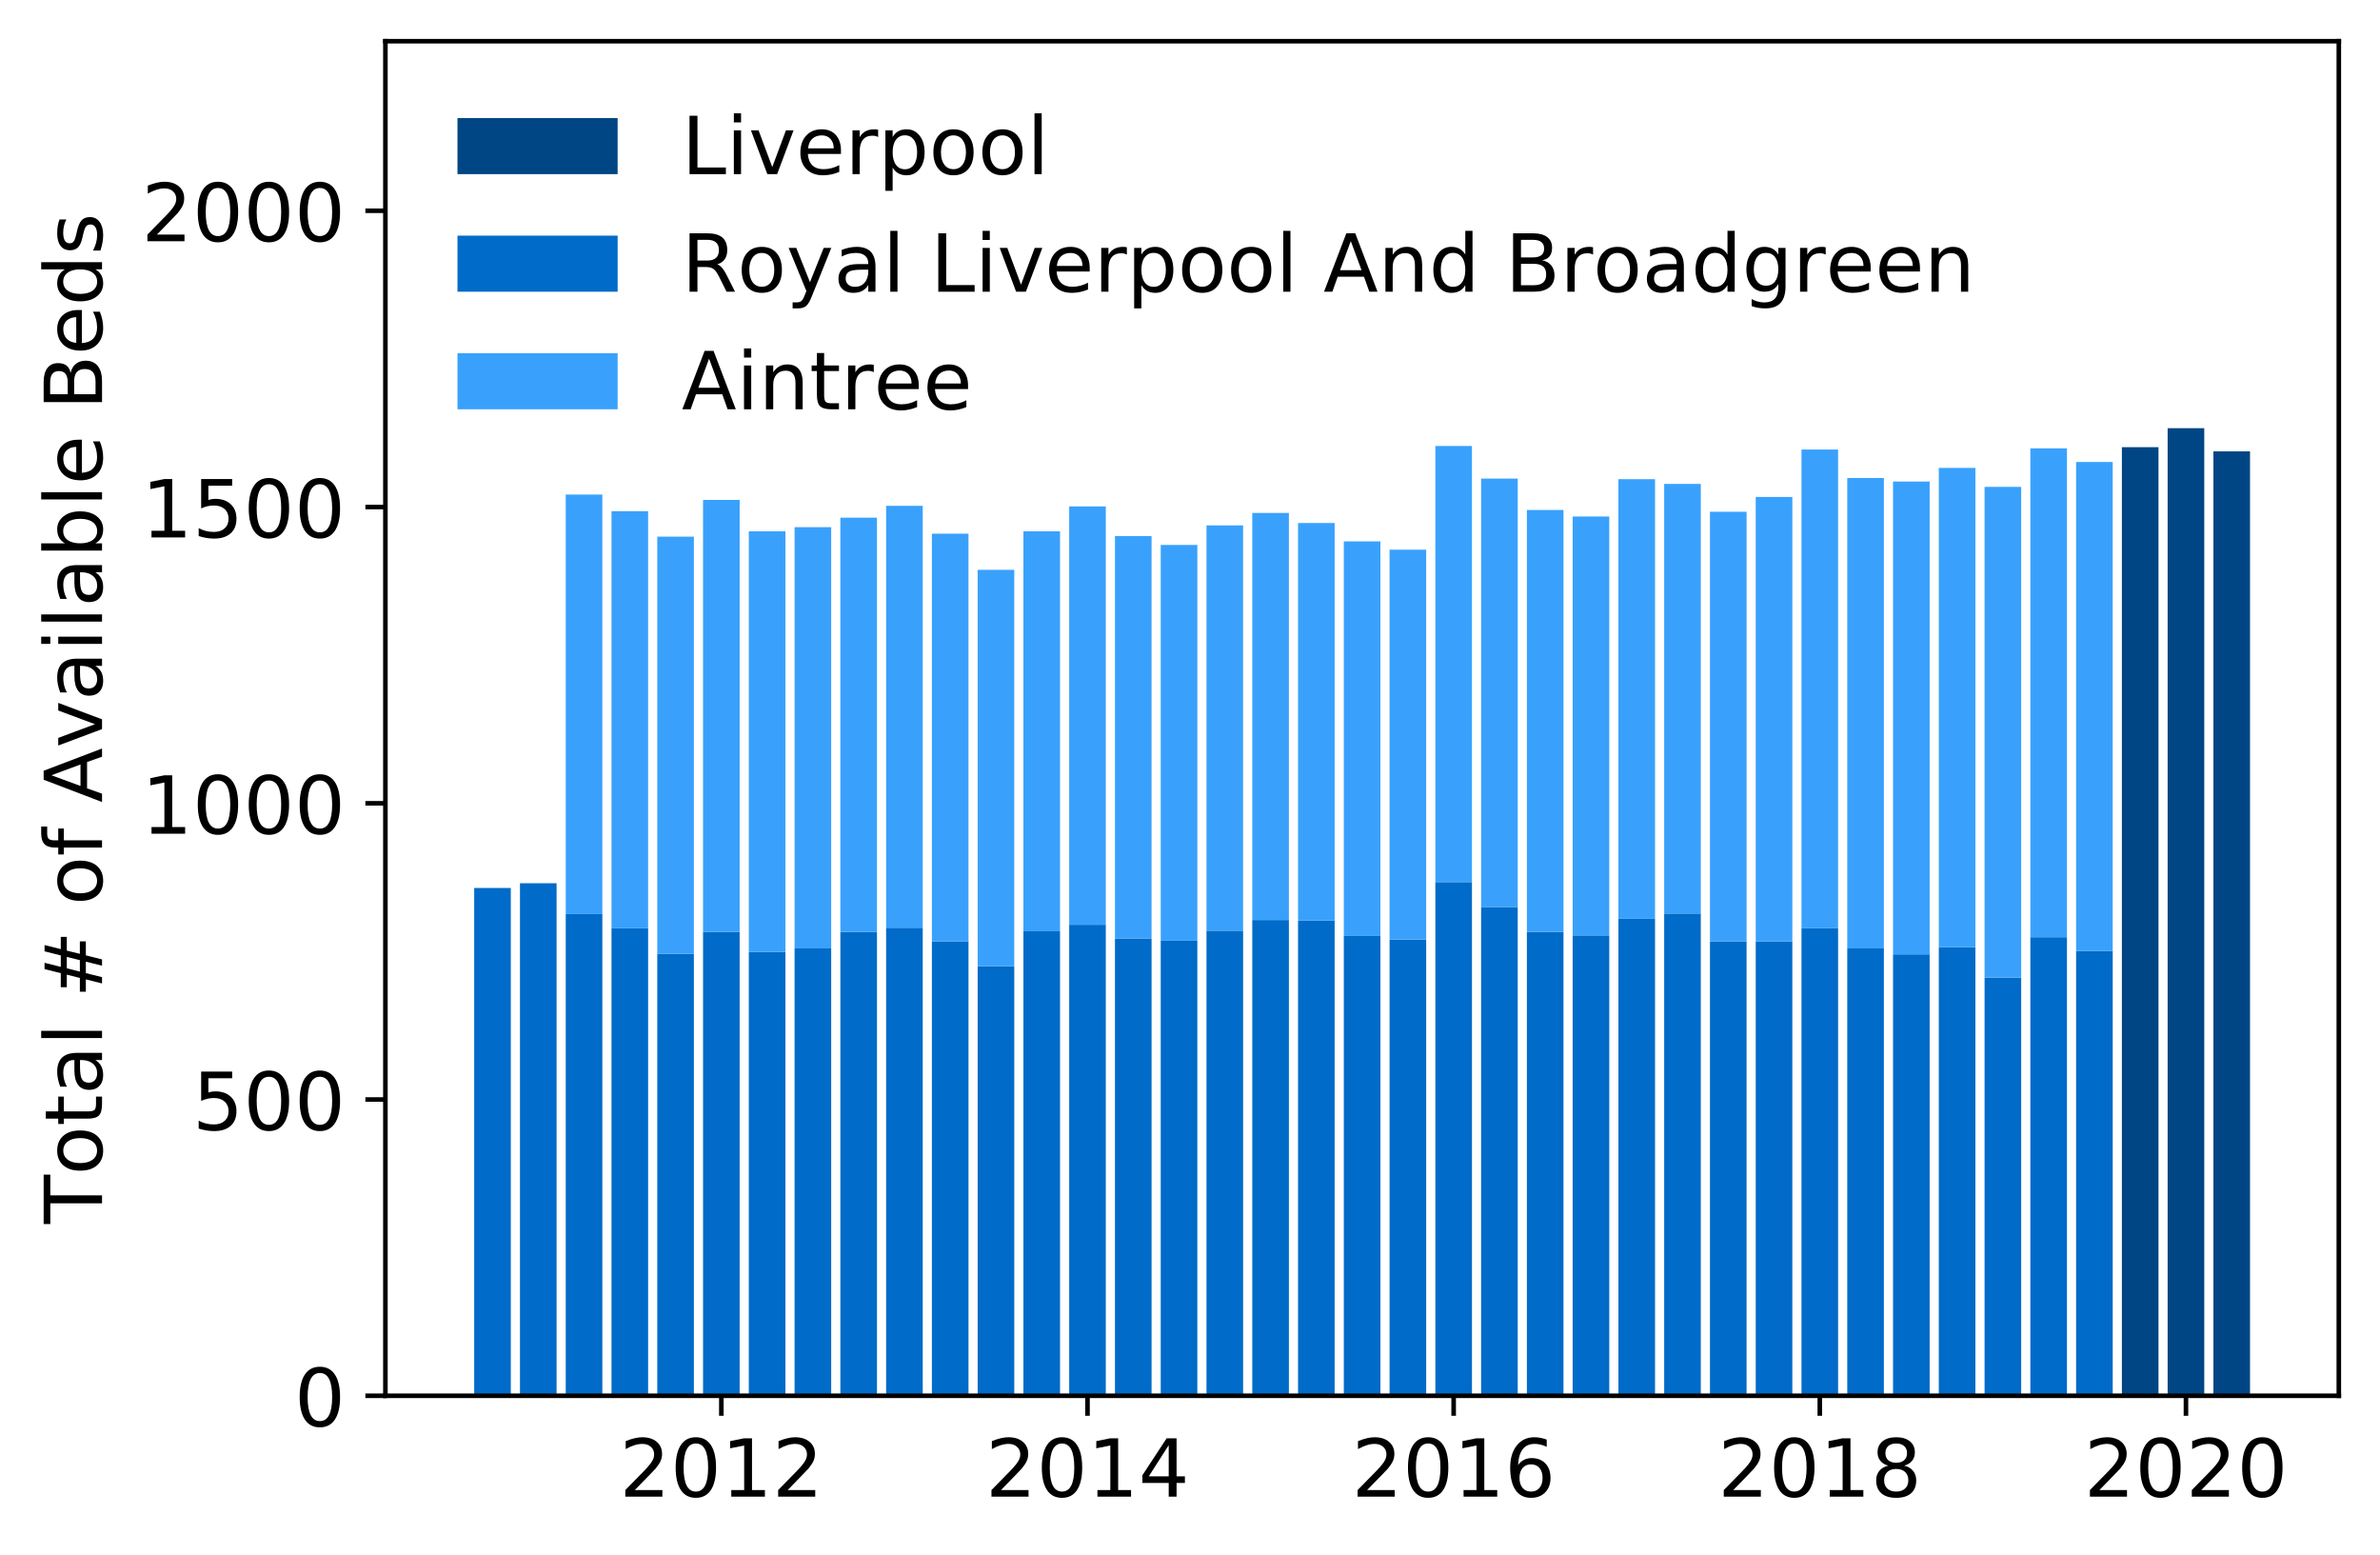 <?xml version="1.0" encoding="utf-8" standalone="no"?>
<!DOCTYPE svg PUBLIC "-//W3C//DTD SVG 1.1//EN"
  "http://www.w3.org/Graphics/SVG/1.1/DTD/svg11.dtd">
<!-- Created with matplotlib (https://matplotlib.org/) -->
<svg height="271.709pt" version="1.1" viewBox="0 0 416.089 271.709" width="416.089pt" xmlns="http://www.w3.org/2000/svg" xmlns:xlink="http://www.w3.org/1999/xlink">
 <defs>
  <style type="text/css">
*{stroke-linecap:butt;stroke-linejoin:round;}
  </style>
 </defs>
 <g id="figure_1">
  <g id="patch_1">
   <path d="M -0 271.709 
L 416.089 271.709 
L 416.089 0 
L -0 0 
z
" style="fill:#ffffff;"/>
  </g>
  <g id="axes_1">
   <g id="patch_2">
    <path d="M 67.379 243.96 
L 408.889 243.96 
L 408.889 7.2 
L 67.379 7.2 
z
" style="fill:#ffffff;"/>
   </g>
   <g id="patch_3">
    <path clip-path="url(#pdd2b07e903)" d="M 386.965 243.96 
L 393.366 243.96 
L 393.366 78.885 
L 386.965 78.885 
z
" style="fill:#004684;"/>
   </g>
   <g id="patch_4">
    <path clip-path="url(#pdd2b07e903)" d="M 378.963 243.96 
L 385.365 243.96 
L 385.365 74.846 
L 378.963 74.846 
z
" style="fill:#004684;"/>
   </g>
   <g id="patch_5">
    <path clip-path="url(#pdd2b07e903)" d="M 370.962 243.96 
L 377.363 243.96 
L 377.363 78.16 
L 370.962 78.16 
z
" style="fill:#004684;"/>
   </g>
   <g id="patch_6">
    <path clip-path="url(#pdd2b07e903)" d="M 362.96 243.96 
L 369.361 243.96 
L 369.361 166.186 
L 362.96 166.186 
z
" style="fill:#006bc8;"/>
   </g>
   <g id="patch_7">
    <path clip-path="url(#pdd2b07e903)" d="M 354.958 243.96 
L 361.36 243.96 
L 361.36 163.804 
L 354.958 163.804 
z
" style="fill:#006bc8;"/>
   </g>
   <g id="patch_8">
    <path clip-path="url(#pdd2b07e903)" d="M 346.957 243.96 
L 353.358 243.96 
L 353.358 170.846 
L 346.957 170.846 
z
" style="fill:#006bc8;"/>
   </g>
   <g id="patch_9">
    <path clip-path="url(#pdd2b07e903)" d="M 338.955 243.96 
L 345.356 243.96 
L 345.356 165.565 
L 338.955 165.565 
z
" style="fill:#006bc8;"/>
   </g>
   <g id="patch_10">
    <path clip-path="url(#pdd2b07e903)" d="M 330.953 243.96 
L 337.355 243.96 
L 337.355 166.807 
L 330.953 166.807 
z
" style="fill:#006bc8;"/>
   </g>
   <g id="patch_11">
    <path clip-path="url(#pdd2b07e903)" d="M 322.952 243.96 
L 329.353 243.96 
L 329.353 165.772 
L 322.952 165.772 
z
" style="fill:#006bc8;"/>
   </g>
   <g id="patch_12">
    <path clip-path="url(#pdd2b07e903)" d="M 314.95 243.96 
L 321.351 243.96 
L 321.351 162.251 
L 314.95 162.251 
z
" style="fill:#006bc8;"/>
   </g>
   <g id="patch_13">
    <path clip-path="url(#pdd2b07e903)" d="M 306.948 243.96 
L 313.35 243.96 
L 313.35 164.529 
L 306.948 164.529 
z
" style="fill:#006bc8;"/>
   </g>
   <g id="patch_14">
    <path clip-path="url(#pdd2b07e903)" d="M 298.947 243.96 
L 305.348 243.96 
L 305.348 164.529 
L 298.947 164.529 
z
" style="fill:#006bc8;"/>
   </g>
   <g id="patch_15">
    <path clip-path="url(#pdd2b07e903)" d="M 290.945 243.96 
L 297.347 243.96 
L 297.347 159.662 
L 290.945 159.662 
z
" style="fill:#006bc8;"/>
   </g>
   <g id="patch_16">
    <path clip-path="url(#pdd2b07e903)" d="M 282.944 243.96 
L 289.345 243.96 
L 289.345 160.594 
L 282.944 160.594 
z
" style="fill:#006bc8;"/>
   </g>
   <g id="patch_17">
    <path clip-path="url(#pdd2b07e903)" d="M 274.942 243.96 
L 281.343 243.96 
L 281.343 163.493 
L 274.942 163.493 
z
" style="fill:#006bc8;"/>
   </g>
   <g id="patch_18">
    <path clip-path="url(#pdd2b07e903)" d="M 266.94 243.96 
L 273.342 243.96 
L 273.342 162.872 
L 266.94 162.872 
z
" style="fill:#006bc8;"/>
   </g>
   <g id="patch_19">
    <path clip-path="url(#pdd2b07e903)" d="M 258.939 243.96 
L 265.34 243.96 
L 265.34 158.523 
L 258.939 158.523 
z
" style="fill:#006bc8;"/>
   </g>
   <g id="patch_20">
    <path clip-path="url(#pdd2b07e903)" d="M 250.937 243.96 
L 257.338 243.96 
L 257.338 154.173 
L 250.937 154.173 
z
" style="fill:#006bc8;"/>
   </g>
   <g id="patch_21">
    <path clip-path="url(#pdd2b07e903)" d="M 242.935 243.96 
L 249.337 243.96 
L 249.337 164.218 
L 242.935 164.218 
z
" style="fill:#006bc8;"/>
   </g>
   <g id="patch_22">
    <path clip-path="url(#pdd2b07e903)" d="M 234.934 243.96 
L 241.335 243.96 
L 241.335 163.597 
L 234.934 163.597 
z
" style="fill:#006bc8;"/>
   </g>
   <g id="patch_23">
    <path clip-path="url(#pdd2b07e903)" d="M 226.932 243.96 
L 233.333 243.96 
L 233.333 160.904 
L 226.932 160.904 
z
" style="fill:#006bc8;"/>
   </g>
   <g id="patch_24">
    <path clip-path="url(#pdd2b07e903)" d="M 218.93 243.96 
L 225.332 243.96 
L 225.332 160.801 
L 218.93 160.801 
z
" style="fill:#006bc8;"/>
   </g>
   <g id="patch_25">
    <path clip-path="url(#pdd2b07e903)" d="M 210.929 243.96 
L 217.33 243.96 
L 217.33 162.665 
L 210.929 162.665 
z
" style="fill:#006bc8;"/>
   </g>
   <g id="patch_26">
    <path clip-path="url(#pdd2b07e903)" d="M 202.927 243.96 
L 209.328 243.96 
L 209.328 164.426 
L 202.927 164.426 
z
" style="fill:#006bc8;"/>
   </g>
   <g id="patch_27">
    <path clip-path="url(#pdd2b07e903)" d="M 194.926 243.96 
L 201.327 243.96 
L 201.327 164.011 
L 194.926 164.011 
z
" style="fill:#006bc8;"/>
   </g>
   <g id="patch_28">
    <path clip-path="url(#pdd2b07e903)" d="M 186.924 243.96 
L 193.325 243.96 
L 193.325 161.629 
L 186.924 161.629 
z
" style="fill:#006bc8;"/>
   </g>
   <g id="patch_29">
    <path clip-path="url(#pdd2b07e903)" d="M 178.922 243.96 
L 185.324 243.96 
L 185.324 162.769 
L 178.922 162.769 
z
" style="fill:#006bc8;"/>
   </g>
   <g id="patch_30">
    <path clip-path="url(#pdd2b07e903)" d="M 170.921 243.96 
L 177.322 243.96 
L 177.322 168.879 
L 170.921 168.879 
z
" style="fill:#006bc8;"/>
   </g>
   <g id="patch_31">
    <path clip-path="url(#pdd2b07e903)" d="M 162.919 243.96 
L 169.32 243.96 
L 169.32 164.529 
L 162.919 164.529 
z
" style="fill:#006bc8;"/>
   </g>
   <g id="patch_32">
    <path clip-path="url(#pdd2b07e903)" d="M 154.917 243.96 
L 161.319 243.96 
L 161.319 162.147 
L 154.917 162.147 
z
" style="fill:#006bc8;"/>
   </g>
   <g id="patch_33">
    <path clip-path="url(#pdd2b07e903)" d="M 146.916 243.96 
L 153.317 243.96 
L 153.317 162.872 
L 146.916 162.872 
z
" style="fill:#006bc8;"/>
   </g>
   <g id="patch_34">
    <path clip-path="url(#pdd2b07e903)" d="M 138.914 243.96 
L 145.315 243.96 
L 145.315 165.772 
L 138.914 165.772 
z
" style="fill:#006bc8;"/>
   </g>
   <g id="patch_35">
    <path clip-path="url(#pdd2b07e903)" d="M 130.912 243.96 
L 137.314 243.96 
L 137.314 166.393 
L 130.912 166.393 
z
" style="fill:#006bc8;"/>
   </g>
   <g id="patch_36">
    <path clip-path="url(#pdd2b07e903)" d="M 122.911 243.96 
L 129.312 243.96 
L 129.312 162.872 
L 122.911 162.872 
z
" style="fill:#006bc8;"/>
   </g>
   <g id="patch_37">
    <path clip-path="url(#pdd2b07e903)" d="M 114.909 243.96 
L 121.31 243.96 
L 121.31 166.704 
L 114.909 166.704 
z
" style="fill:#006bc8;"/>
   </g>
   <g id="patch_38">
    <path clip-path="url(#pdd2b07e903)" d="M 106.907 243.96 
L 113.309 243.96 
L 113.309 162.251 
L 106.907 162.251 
z
" style="fill:#006bc8;"/>
   </g>
   <g id="patch_39">
    <path clip-path="url(#pdd2b07e903)" d="M 98.906 243.96 
L 105.307 243.96 
L 105.307 159.765 
L 98.906 159.765 
z
" style="fill:#006bc8;"/>
   </g>
   <g id="patch_40">
    <path clip-path="url(#pdd2b07e903)" d="M 90.904 243.96 
L 97.306 243.96 
L 97.306 154.38 
L 90.904 154.38 
z
" style="fill:#006bc8;"/>
   </g>
   <g id="patch_41">
    <path clip-path="url(#pdd2b07e903)" d="M 82.903 243.96 
L 89.304 243.96 
L 89.304 155.209 
L 82.903 155.209 
z
" style="fill:#006bc8;"/>
   </g>
   <g id="patch_42">
    <path clip-path="url(#pdd2b07e903)" d="M 362.96 166.186 
L 369.361 166.186 
L 369.361 80.749 
L 362.96 80.749 
z
" style="fill:#39a1fc;"/>
   </g>
   <g id="patch_43">
    <path clip-path="url(#pdd2b07e903)" d="M 354.958 163.804 
L 361.36 163.804 
L 361.36 78.367 
L 354.958 78.367 
z
" style="fill:#39a1fc;"/>
   </g>
   <g id="patch_44">
    <path clip-path="url(#pdd2b07e903)" d="M 346.957 170.846 
L 353.358 170.846 
L 353.358 85.098 
L 346.957 85.098 
z
" style="fill:#39a1fc;"/>
   </g>
   <g id="patch_45">
    <path clip-path="url(#pdd2b07e903)" d="M 338.955 165.565 
L 345.356 165.565 
L 345.356 81.784 
L 338.955 81.784 
z
" style="fill:#39a1fc;"/>
   </g>
   <g id="patch_46">
    <path clip-path="url(#pdd2b07e903)" d="M 330.953 166.807 
L 337.355 166.807 
L 337.355 84.166 
L 330.953 84.166 
z
" style="fill:#39a1fc;"/>
   </g>
   <g id="patch_47">
    <path clip-path="url(#pdd2b07e903)" d="M 322.952 165.772 
L 329.353 165.772 
L 329.353 83.545 
L 322.952 83.545 
z
" style="fill:#39a1fc;"/>
   </g>
   <g id="patch_48">
    <path clip-path="url(#pdd2b07e903)" d="M 314.95 162.251 
L 321.351 162.251 
L 321.351 78.574 
L 314.95 78.574 
z
" style="fill:#39a1fc;"/>
   </g>
   <g id="patch_49">
    <path clip-path="url(#pdd2b07e903)" d="M 306.948 164.529 
L 313.35 164.529 
L 313.35 86.859 
L 306.948 86.859 
z
" style="fill:#39a1fc;"/>
   </g>
   <g id="patch_50">
    <path clip-path="url(#pdd2b07e903)" d="M 298.947 164.529 
L 305.348 164.529 
L 305.348 89.448 
L 298.947 89.448 
z
" style="fill:#39a1fc;"/>
   </g>
   <g id="patch_51">
    <path clip-path="url(#pdd2b07e903)" d="M 290.945 159.662 
L 297.347 159.662 
L 297.347 84.58 
L 290.945 84.58 
z
" style="fill:#39a1fc;"/>
   </g>
   <g id="patch_52">
    <path clip-path="url(#pdd2b07e903)" d="M 282.944 160.594 
L 289.345 160.594 
L 289.345 83.752 
L 282.944 83.752 
z
" style="fill:#39a1fc;"/>
   </g>
   <g id="patch_53">
    <path clip-path="url(#pdd2b07e903)" d="M 274.942 163.493 
L 281.343 163.493 
L 281.343 90.276 
L 274.942 90.276 
z
" style="fill:#39a1fc;"/>
   </g>
   <g id="patch_54">
    <path clip-path="url(#pdd2b07e903)" d="M 266.94 162.872 
L 273.342 162.872 
L 273.342 89.137 
L 266.94 89.137 
z
" style="fill:#39a1fc;"/>
   </g>
   <g id="patch_55">
    <path clip-path="url(#pdd2b07e903)" d="M 258.939 158.523 
L 265.34 158.523 
L 265.34 83.648 
L 258.939 83.648 
z
" style="fill:#39a1fc;"/>
   </g>
   <g id="patch_56">
    <path clip-path="url(#pdd2b07e903)" d="M 250.937 154.173 
L 257.338 154.173 
L 257.338 77.953 
L 250.937 77.953 
z
" style="fill:#39a1fc;"/>
   </g>
   <g id="patch_57">
    <path clip-path="url(#pdd2b07e903)" d="M 242.935 164.218 
L 249.337 164.218 
L 249.337 96.076 
L 242.935 96.076 
z
" style="fill:#39a1fc;"/>
   </g>
   <g id="patch_58">
    <path clip-path="url(#pdd2b07e903)" d="M 234.934 163.597 
L 241.335 163.597 
L 241.335 94.626 
L 234.934 94.626 
z
" style="fill:#39a1fc;"/>
   </g>
   <g id="patch_59">
    <path clip-path="url(#pdd2b07e903)" d="M 226.932 160.904 
L 233.333 160.904 
L 233.333 91.415 
L 226.932 91.415 
z
" style="fill:#39a1fc;"/>
   </g>
   <g id="patch_60">
    <path clip-path="url(#pdd2b07e903)" d="M 218.93 160.801 
L 225.332 160.801 
L 225.332 89.655 
L 218.93 89.655 
z
" style="fill:#39a1fc;"/>
   </g>
   <g id="patch_61">
    <path clip-path="url(#pdd2b07e903)" d="M 210.929 162.665 
L 217.33 162.665 
L 217.33 91.83 
L 210.929 91.83 
z
" style="fill:#39a1fc;"/>
   </g>
   <g id="patch_62">
    <path clip-path="url(#pdd2b07e903)" d="M 202.927 164.426 
L 209.328 164.426 
L 209.328 95.247 
L 202.927 95.247 
z
" style="fill:#39a1fc;"/>
   </g>
   <g id="patch_63">
    <path clip-path="url(#pdd2b07e903)" d="M 194.926 164.011 
L 201.327 164.011 
L 201.327 93.694 
L 194.926 93.694 
z
" style="fill:#39a1fc;"/>
   </g>
   <g id="patch_64">
    <path clip-path="url(#pdd2b07e903)" d="M 186.924 161.629 
L 193.325 161.629 
L 193.325 88.516 
L 186.924 88.516 
z
" style="fill:#39a1fc;"/>
   </g>
   <g id="patch_65">
    <path clip-path="url(#pdd2b07e903)" d="M 178.922 162.769 
L 185.324 162.769 
L 185.324 92.865 
L 178.922 92.865 
z
" style="fill:#39a1fc;"/>
   </g>
   <g id="patch_66">
    <path clip-path="url(#pdd2b07e903)" d="M 170.921 168.879 
L 177.322 168.879 
L 177.322 99.597 
L 170.921 99.597 
z
" style="fill:#39a1fc;"/>
   </g>
   <g id="patch_67">
    <path clip-path="url(#pdd2b07e903)" d="M 162.919 164.529 
L 169.32 164.529 
L 169.32 93.279 
L 162.919 93.279 
z
" style="fill:#39a1fc;"/>
   </g>
   <g id="patch_68">
    <path clip-path="url(#pdd2b07e903)" d="M 154.917 162.147 
L 161.319 162.147 
L 161.319 88.412 
L 154.917 88.412 
z
" style="fill:#39a1fc;"/>
   </g>
   <g id="patch_69">
    <path clip-path="url(#pdd2b07e903)" d="M 146.916 162.872 
L 153.317 162.872 
L 153.317 90.483 
L 146.916 90.483 
z
" style="fill:#39a1fc;"/>
   </g>
   <g id="patch_70">
    <path clip-path="url(#pdd2b07e903)" d="M 138.914 165.772 
L 145.315 165.772 
L 145.315 92.14 
L 138.914 92.14 
z
" style="fill:#39a1fc;"/>
   </g>
   <g id="patch_71">
    <path clip-path="url(#pdd2b07e903)" d="M 130.912 166.393 
L 137.314 166.393 
L 137.314 92.865 
L 130.912 92.865 
z
" style="fill:#39a1fc;"/>
   </g>
   <g id="patch_72">
    <path clip-path="url(#pdd2b07e903)" d="M 122.911 162.872 
L 129.312 162.872 
L 129.312 87.377 
L 122.911 87.377 
z
" style="fill:#39a1fc;"/>
   </g>
   <g id="patch_73">
    <path clip-path="url(#pdd2b07e903)" d="M 114.909 166.704 
L 121.31 166.704 
L 121.31 93.797 
L 114.909 93.797 
z
" style="fill:#39a1fc;"/>
   </g>
   <g id="patch_74">
    <path clip-path="url(#pdd2b07e903)" d="M 106.907 162.251 
L 113.309 162.251 
L 113.309 89.344 
L 106.907 89.344 
z
" style="fill:#39a1fc;"/>
   </g>
   <g id="patch_75">
    <path clip-path="url(#pdd2b07e903)" d="M 98.906 159.765 
L 105.307 159.765 
L 105.307 86.444 
L 98.906 86.444 
z
" style="fill:#39a1fc;"/>
   </g>
   <g id="matplotlib.axis_1">
    <g id="xtick_1">
     <g id="line2d_1">
      <defs>
       <path d="M 0 0 
L 0 3.5 
" id="m3bb654557a" style="stroke:#000000;stroke-width:0.8;"/>
      </defs>
      <g>
       <use style="stroke:#000000;stroke-width:0.8;" x="126.111" xlink:href="#m3bb654557a" y="243.96"/>
      </g>
     </g>
     <g id="text_1">
      <!-- 2012 -->
      <defs>
       <path d="M 19.188 8.297 
L 53.609 8.297 
L 53.609 0 
L 7.328 0 
L 7.328 8.297 
Q 12.938 14.109 22.625 23.891 
Q 32.328 33.688 34.812 36.531 
Q 39.547 41.844 41.422 45.531 
Q 43.312 49.219 43.312 52.781 
Q 43.312 58.594 39.234 62.25 
Q 35.156 65.922 28.609 65.922 
Q 23.969 65.922 18.812 64.312 
Q 13.672 62.703 7.812 59.422 
L 7.812 69.391 
Q 13.766 71.781 18.938 73 
Q 24.125 74.219 28.422 74.219 
Q 39.75 74.219 46.484 68.547 
Q 53.219 62.891 53.219 53.422 
Q 53.219 48.922 51.531 44.891 
Q 49.859 40.875 45.406 35.406 
Q 44.188 33.984 37.641 27.219 
Q 31.109 20.453 19.188 8.297 
z
" id="DejaVuSans-50"/>
       <path d="M 31.781 66.406 
Q 24.172 66.406 20.328 58.906 
Q 16.5 51.422 16.5 36.375 
Q 16.5 21.391 20.328 13.891 
Q 24.172 6.391 31.781 6.391 
Q 39.453 6.391 43.281 13.891 
Q 47.125 21.391 47.125 36.375 
Q 47.125 51.422 43.281 58.906 
Q 39.453 66.406 31.781 66.406 
z
M 31.781 74.219 
Q 44.047 74.219 50.516 64.516 
Q 56.984 54.828 56.984 36.375 
Q 56.984 17.969 50.516 8.266 
Q 44.047 -1.422 31.781 -1.422 
Q 19.531 -1.422 13.062 8.266 
Q 6.594 17.969 6.594 36.375 
Q 6.594 54.828 13.062 64.516 
Q 19.531 74.219 31.781 74.219 
z
" id="DejaVuSans-48"/>
       <path d="M 12.406 8.297 
L 28.516 8.297 
L 28.516 63.922 
L 10.984 60.406 
L 10.984 69.391 
L 28.422 72.906 
L 38.281 72.906 
L 38.281 8.297 
L 54.391 8.297 
L 54.391 0 
L 12.406 0 
z
" id="DejaVuSans-49"/>
      </defs>
      <g transform="translate(108.296 261.598)scale(0.14 -0.14)">
       <use xlink:href="#DejaVuSans-50"/>
       <use x="63.623" xlink:href="#DejaVuSans-48"/>
       <use x="127.246" xlink:href="#DejaVuSans-49"/>
       <use x="190.869" xlink:href="#DejaVuSans-50"/>
      </g>
     </g>
    </g>
    <g id="xtick_2">
     <g id="line2d_2">
      <g>
       <use style="stroke:#000000;stroke-width:0.8;" x="190.125" xlink:href="#m3bb654557a" y="243.96"/>
      </g>
     </g>
     <g id="text_2">
      <!-- 2014 -->
      <defs>
       <path d="M 37.797 64.312 
L 12.891 25.391 
L 37.797 25.391 
z
M 35.203 72.906 
L 47.609 72.906 
L 47.609 25.391 
L 58.016 25.391 
L 58.016 17.188 
L 47.609 17.188 
L 47.609 0 
L 37.797 0 
L 37.797 17.188 
L 4.891 17.188 
L 4.891 26.703 
z
" id="DejaVuSans-52"/>
      </defs>
      <g transform="translate(172.31 261.598)scale(0.14 -0.14)">
       <use xlink:href="#DejaVuSans-50"/>
       <use x="63.623" xlink:href="#DejaVuSans-48"/>
       <use x="127.246" xlink:href="#DejaVuSans-49"/>
       <use x="190.869" xlink:href="#DejaVuSans-52"/>
      </g>
     </g>
    </g>
    <g id="xtick_3">
     <g id="line2d_3">
      <g>
       <use style="stroke:#000000;stroke-width:0.8;" x="254.138" xlink:href="#m3bb654557a" y="243.96"/>
      </g>
     </g>
     <g id="text_3">
      <!-- 2016 -->
      <defs>
       <path d="M 33.016 40.375 
Q 26.375 40.375 22.484 35.828 
Q 18.609 31.297 18.609 23.391 
Q 18.609 15.531 22.484 10.953 
Q 26.375 6.391 33.016 6.391 
Q 39.656 6.391 43.531 10.953 
Q 47.406 15.531 47.406 23.391 
Q 47.406 31.297 43.531 35.828 
Q 39.656 40.375 33.016 40.375 
z
M 52.594 71.297 
L 52.594 62.312 
Q 48.875 64.062 45.094 64.984 
Q 41.312 65.922 37.594 65.922 
Q 27.828 65.922 22.672 59.328 
Q 17.531 52.734 16.797 39.406 
Q 19.672 43.656 24.016 45.922 
Q 28.375 48.188 33.594 48.188 
Q 44.578 48.188 50.953 41.516 
Q 57.328 34.859 57.328 23.391 
Q 57.328 12.156 50.688 5.359 
Q 44.047 -1.422 33.016 -1.422 
Q 20.359 -1.422 13.672 8.266 
Q 6.984 17.969 6.984 36.375 
Q 6.984 53.656 15.188 63.938 
Q 23.391 74.219 37.203 74.219 
Q 40.922 74.219 44.703 73.484 
Q 48.484 72.75 52.594 71.297 
z
" id="DejaVuSans-54"/>
      </defs>
      <g transform="translate(236.323 261.598)scale(0.14 -0.14)">
       <use xlink:href="#DejaVuSans-50"/>
       <use x="63.623" xlink:href="#DejaVuSans-48"/>
       <use x="127.246" xlink:href="#DejaVuSans-49"/>
       <use x="190.869" xlink:href="#DejaVuSans-54"/>
      </g>
     </g>
    </g>
    <g id="xtick_4">
     <g id="line2d_4">
      <g>
       <use style="stroke:#000000;stroke-width:0.8;" x="318.151" xlink:href="#m3bb654557a" y="243.96"/>
      </g>
     </g>
     <g id="text_4">
      <!-- 2018 -->
      <defs>
       <path d="M 31.781 34.625 
Q 24.75 34.625 20.719 30.859 
Q 16.703 27.094 16.703 20.516 
Q 16.703 13.922 20.719 10.156 
Q 24.75 6.391 31.781 6.391 
Q 38.812 6.391 42.859 10.172 
Q 46.922 13.969 46.922 20.516 
Q 46.922 27.094 42.891 30.859 
Q 38.875 34.625 31.781 34.625 
z
M 21.922 38.812 
Q 15.578 40.375 12.031 44.719 
Q 8.5 49.078 8.5 55.328 
Q 8.5 64.062 14.719 69.141 
Q 20.953 74.219 31.781 74.219 
Q 42.672 74.219 48.875 69.141 
Q 55.078 64.062 55.078 55.328 
Q 55.078 49.078 51.531 44.719 
Q 48 40.375 41.703 38.812 
Q 48.828 37.156 52.797 32.312 
Q 56.781 27.484 56.781 20.516 
Q 56.781 9.906 50.312 4.234 
Q 43.844 -1.422 31.781 -1.422 
Q 19.734 -1.422 13.25 4.234 
Q 6.781 9.906 6.781 20.516 
Q 6.781 27.484 10.781 32.312 
Q 14.797 37.156 21.922 38.812 
z
M 18.312 54.391 
Q 18.312 48.734 21.844 45.562 
Q 25.391 42.391 31.781 42.391 
Q 38.141 42.391 41.719 45.562 
Q 45.312 48.734 45.312 54.391 
Q 45.312 60.062 41.719 63.234 
Q 38.141 66.406 31.781 66.406 
Q 25.391 66.406 21.844 63.234 
Q 18.312 60.062 18.312 54.391 
z
" id="DejaVuSans-56"/>
      </defs>
      <g transform="translate(300.336 261.598)scale(0.14 -0.14)">
       <use xlink:href="#DejaVuSans-50"/>
       <use x="63.623" xlink:href="#DejaVuSans-48"/>
       <use x="127.246" xlink:href="#DejaVuSans-49"/>
       <use x="190.869" xlink:href="#DejaVuSans-56"/>
      </g>
     </g>
    </g>
    <g id="xtick_5">
     <g id="line2d_5">
      <g>
       <use style="stroke:#000000;stroke-width:0.8;" x="382.164" xlink:href="#m3bb654557a" y="243.96"/>
      </g>
     </g>
     <g id="text_5">
      <!-- 2020 -->
      <g transform="translate(364.349 261.598)scale(0.14 -0.14)">
       <use xlink:href="#DejaVuSans-50"/>
       <use x="63.623" xlink:href="#DejaVuSans-48"/>
       <use x="127.246" xlink:href="#DejaVuSans-50"/>
       <use x="190.869" xlink:href="#DejaVuSans-48"/>
      </g>
     </g>
    </g>
   </g>
   <g id="matplotlib.axis_2">
    <g id="ytick_1">
     <g id="line2d_6">
      <defs>
       <path d="M 0 0 
L -3.5 0 
" id="mb8039cb6c9" style="stroke:#000000;stroke-width:0.8;"/>
      </defs>
      <g>
       <use style="stroke:#000000;stroke-width:0.8;" x="67.379" xlink:href="#mb8039cb6c9" y="243.96"/>
      </g>
     </g>
     <g id="text_6">
      <!-- 0 -->
      <g transform="translate(51.472 249.279)scale(0.14 -0.14)">
       <use xlink:href="#DejaVuSans-48"/>
      </g>
     </g>
    </g>
    <g id="ytick_2">
     <g id="line2d_7">
      <g>
       <use style="stroke:#000000;stroke-width:0.8;" x="67.379" xlink:href="#mb8039cb6c9" y="192.18"/>
      </g>
     </g>
     <g id="text_7">
      <!-- 500 -->
      <defs>
       <path d="M 10.797 72.906 
L 49.516 72.906 
L 49.516 64.594 
L 19.828 64.594 
L 19.828 46.734 
Q 21.969 47.469 24.109 47.828 
Q 26.266 48.188 28.422 48.188 
Q 40.625 48.188 47.75 41.5 
Q 54.891 34.812 54.891 23.391 
Q 54.891 11.625 47.562 5.094 
Q 40.234 -1.422 26.906 -1.422 
Q 22.312 -1.422 17.547 -0.641 
Q 12.797 0.141 7.719 1.703 
L 7.719 11.625 
Q 12.109 9.234 16.797 8.062 
Q 21.484 6.891 26.703 6.891 
Q 35.156 6.891 40.078 11.328 
Q 45.016 15.766 45.016 23.391 
Q 45.016 31 40.078 35.438 
Q 35.156 39.891 26.703 39.891 
Q 22.75 39.891 18.812 39.016 
Q 14.891 38.141 10.797 36.281 
z
" id="DejaVuSans-53"/>
      </defs>
      <g transform="translate(33.657 197.499)scale(0.14 -0.14)">
       <use xlink:href="#DejaVuSans-53"/>
       <use x="63.623" xlink:href="#DejaVuSans-48"/>
       <use x="127.246" xlink:href="#DejaVuSans-48"/>
      </g>
     </g>
    </g>
    <g id="ytick_3">
     <g id="line2d_8">
      <g>
       <use style="stroke:#000000;stroke-width:0.8;" x="67.379" xlink:href="#mb8039cb6c9" y="140.4"/>
      </g>
     </g>
     <g id="text_8">
      <!-- 1000 -->
      <g transform="translate(24.749 145.718)scale(0.14 -0.14)">
       <use xlink:href="#DejaVuSans-49"/>
       <use x="63.623" xlink:href="#DejaVuSans-48"/>
       <use x="127.246" xlink:href="#DejaVuSans-48"/>
       <use x="190.869" xlink:href="#DejaVuSans-48"/>
      </g>
     </g>
    </g>
    <g id="ytick_4">
     <g id="line2d_9">
      <g>
       <use style="stroke:#000000;stroke-width:0.8;" x="67.379" xlink:href="#mb8039cb6c9" y="88.619"/>
      </g>
     </g>
     <g id="text_9">
      <!-- 1500 -->
      <g transform="translate(24.749 93.938)scale(0.14 -0.14)">
       <use xlink:href="#DejaVuSans-49"/>
       <use x="63.623" xlink:href="#DejaVuSans-53"/>
       <use x="127.246" xlink:href="#DejaVuSans-48"/>
       <use x="190.869" xlink:href="#DejaVuSans-48"/>
      </g>
     </g>
    </g>
    <g id="ytick_5">
     <g id="line2d_10">
      <g>
       <use style="stroke:#000000;stroke-width:0.8;" x="67.379" xlink:href="#mb8039cb6c9" y="36.839"/>
      </g>
     </g>
     <g id="text_10">
      <!-- 2000 -->
      <g transform="translate(24.749 42.158)scale(0.14 -0.14)">
       <use xlink:href="#DejaVuSans-50"/>
       <use x="63.623" xlink:href="#DejaVuSans-48"/>
       <use x="127.246" xlink:href="#DejaVuSans-48"/>
       <use x="190.869" xlink:href="#DejaVuSans-48"/>
      </g>
     </g>
    </g>
    <g id="text_11">
     <!-- Total # of Available Beds -->
     <defs>
      <path d="M -0.297 72.906 
L 61.375 72.906 
L 61.375 64.594 
L 35.5 64.594 
L 35.5 0 
L 25.594 0 
L 25.594 64.594 
L -0.297 64.594 
z
" id="DejaVuSans-84"/>
      <path d="M 30.609 48.391 
Q 23.391 48.391 19.188 42.75 
Q 14.984 37.109 14.984 27.297 
Q 14.984 17.484 19.156 11.844 
Q 23.344 6.203 30.609 6.203 
Q 37.797 6.203 41.984 11.859 
Q 46.188 17.531 46.188 27.297 
Q 46.188 37.016 41.984 42.703 
Q 37.797 48.391 30.609 48.391 
z
M 30.609 56 
Q 42.328 56 49.016 48.375 
Q 55.719 40.766 55.719 27.297 
Q 55.719 13.875 49.016 6.219 
Q 42.328 -1.422 30.609 -1.422 
Q 18.844 -1.422 12.172 6.219 
Q 5.516 13.875 5.516 27.297 
Q 5.516 40.766 12.172 48.375 
Q 18.844 56 30.609 56 
z
" id="DejaVuSans-111"/>
      <path d="M 18.312 70.219 
L 18.312 54.688 
L 36.812 54.688 
L 36.812 47.703 
L 18.312 47.703 
L 18.312 18.016 
Q 18.312 11.328 20.141 9.422 
Q 21.969 7.516 27.594 7.516 
L 36.812 7.516 
L 36.812 0 
L 27.594 0 
Q 17.188 0 13.234 3.875 
Q 9.281 7.766 9.281 18.016 
L 9.281 47.703 
L 2.688 47.703 
L 2.688 54.688 
L 9.281 54.688 
L 9.281 70.219 
z
" id="DejaVuSans-116"/>
      <path d="M 34.281 27.484 
Q 23.391 27.484 19.188 25 
Q 14.984 22.516 14.984 16.5 
Q 14.984 11.719 18.141 8.906 
Q 21.297 6.109 26.703 6.109 
Q 34.188 6.109 38.703 11.406 
Q 43.219 16.703 43.219 25.484 
L 43.219 27.484 
z
M 52.203 31.203 
L 52.203 0 
L 43.219 0 
L 43.219 8.297 
Q 40.141 3.328 35.547 0.953 
Q 30.953 -1.422 24.312 -1.422 
Q 15.922 -1.422 10.953 3.297 
Q 6 8.016 6 15.922 
Q 6 25.141 12.172 29.828 
Q 18.359 34.516 30.609 34.516 
L 43.219 34.516 
L 43.219 35.406 
Q 43.219 41.609 39.141 45 
Q 35.062 48.391 27.688 48.391 
Q 23 48.391 18.547 47.266 
Q 14.109 46.141 10.016 43.891 
L 10.016 52.203 
Q 14.938 54.109 19.578 55.047 
Q 24.219 56 28.609 56 
Q 40.484 56 46.344 49.844 
Q 52.203 43.703 52.203 31.203 
z
" id="DejaVuSans-97"/>
      <path d="M 9.422 75.984 
L 18.406 75.984 
L 18.406 0 
L 9.422 0 
z
" id="DejaVuSans-108"/>
      <path id="DejaVuSans-32"/>
      <path d="M 51.125 44 
L 36.922 44 
L 32.812 27.688 
L 47.125 27.688 
z
M 43.797 71.781 
L 38.719 51.516 
L 52.984 51.516 
L 58.109 71.781 
L 65.922 71.781 
L 60.891 51.516 
L 76.125 51.516 
L 76.125 44 
L 58.984 44 
L 54.984 27.688 
L 70.516 27.688 
L 70.516 20.219 
L 53.078 20.219 
L 48 0 
L 40.188 0 
L 45.219 20.219 
L 30.906 20.219 
L 25.875 0 
L 18.016 0 
L 23.094 20.219 
L 7.719 20.219 
L 7.719 27.688 
L 24.906 27.688 
L 29 44 
L 13.281 44 
L 13.281 51.516 
L 30.906 51.516 
L 35.891 71.781 
z
" id="DejaVuSans-35"/>
      <path d="M 37.109 75.984 
L 37.109 68.5 
L 28.516 68.5 
Q 23.688 68.5 21.797 66.547 
Q 19.922 64.594 19.922 59.516 
L 19.922 54.688 
L 34.719 54.688 
L 34.719 47.703 
L 19.922 47.703 
L 19.922 0 
L 10.891 0 
L 10.891 47.703 
L 2.297 47.703 
L 2.297 54.688 
L 10.891 54.688 
L 10.891 58.5 
Q 10.891 67.625 15.141 71.797 
Q 19.391 75.984 28.609 75.984 
z
" id="DejaVuSans-102"/>
      <path d="M 34.188 63.188 
L 20.797 26.906 
L 47.609 26.906 
z
M 28.609 72.906 
L 39.797 72.906 
L 67.578 0 
L 57.328 0 
L 50.688 18.703 
L 17.828 18.703 
L 11.188 0 
L 0.781 0 
z
" id="DejaVuSans-65"/>
      <path d="M 2.984 54.688 
L 12.5 54.688 
L 29.594 8.797 
L 46.688 54.688 
L 56.203 54.688 
L 35.688 0 
L 23.484 0 
z
" id="DejaVuSans-118"/>
      <path d="M 9.422 54.688 
L 18.406 54.688 
L 18.406 0 
L 9.422 0 
z
M 9.422 75.984 
L 18.406 75.984 
L 18.406 64.594 
L 9.422 64.594 
z
" id="DejaVuSans-105"/>
      <path d="M 48.688 27.297 
Q 48.688 37.203 44.609 42.844 
Q 40.531 48.484 33.406 48.484 
Q 26.266 48.484 22.188 42.844 
Q 18.109 37.203 18.109 27.297 
Q 18.109 17.391 22.188 11.75 
Q 26.266 6.109 33.406 6.109 
Q 40.531 6.109 44.609 11.75 
Q 48.688 17.391 48.688 27.297 
z
M 18.109 46.391 
Q 20.953 51.266 25.266 53.625 
Q 29.594 56 35.594 56 
Q 45.562 56 51.781 48.094 
Q 58.016 40.188 58.016 27.297 
Q 58.016 14.406 51.781 6.484 
Q 45.562 -1.422 35.594 -1.422 
Q 29.594 -1.422 25.266 0.953 
Q 20.953 3.328 18.109 8.203 
L 18.109 0 
L 9.078 0 
L 9.078 75.984 
L 18.109 75.984 
z
" id="DejaVuSans-98"/>
      <path d="M 56.203 29.594 
L 56.203 25.203 
L 14.891 25.203 
Q 15.484 15.922 20.484 11.062 
Q 25.484 6.203 34.422 6.203 
Q 39.594 6.203 44.453 7.469 
Q 49.312 8.734 54.109 11.281 
L 54.109 2.781 
Q 49.266 0.734 44.188 -0.344 
Q 39.109 -1.422 33.891 -1.422 
Q 20.797 -1.422 13.156 6.188 
Q 5.516 13.812 5.516 26.812 
Q 5.516 40.234 12.766 48.109 
Q 20.016 56 32.328 56 
Q 43.359 56 49.781 48.891 
Q 56.203 41.797 56.203 29.594 
z
M 47.219 32.234 
Q 47.125 39.594 43.094 43.984 
Q 39.062 48.391 32.422 48.391 
Q 24.906 48.391 20.391 44.141 
Q 15.875 39.891 15.188 32.172 
z
" id="DejaVuSans-101"/>
      <path d="M 19.672 34.812 
L 19.672 8.109 
L 35.5 8.109 
Q 43.453 8.109 47.281 11.406 
Q 51.125 14.703 51.125 21.484 
Q 51.125 28.328 47.281 31.562 
Q 43.453 34.812 35.5 34.812 
z
M 19.672 64.797 
L 19.672 42.828 
L 34.281 42.828 
Q 41.5 42.828 45.031 45.531 
Q 48.578 48.25 48.578 53.812 
Q 48.578 59.328 45.031 62.062 
Q 41.5 64.797 34.281 64.797 
z
M 9.812 72.906 
L 35.016 72.906 
Q 46.297 72.906 52.391 68.219 
Q 58.5 63.531 58.5 54.891 
Q 58.5 48.188 55.375 44.234 
Q 52.25 40.281 46.188 39.312 
Q 53.469 37.75 57.5 32.781 
Q 61.531 27.828 61.531 20.406 
Q 61.531 10.641 54.891 5.312 
Q 48.25 0 35.984 0 
L 9.812 0 
z
" id="DejaVuSans-66"/>
      <path d="M 45.406 46.391 
L 45.406 75.984 
L 54.391 75.984 
L 54.391 0 
L 45.406 0 
L 45.406 8.203 
Q 42.578 3.328 38.25 0.953 
Q 33.938 -1.422 27.875 -1.422 
Q 17.969 -1.422 11.734 6.484 
Q 5.516 14.406 5.516 27.297 
Q 5.516 40.188 11.734 48.094 
Q 17.969 56 27.875 56 
Q 33.938 56 38.25 53.625 
Q 42.578 51.266 45.406 46.391 
z
M 14.797 27.297 
Q 14.797 17.391 18.875 11.75 
Q 22.953 6.109 30.078 6.109 
Q 37.203 6.109 41.297 11.75 
Q 45.406 17.391 45.406 27.297 
Q 45.406 37.203 41.297 42.844 
Q 37.203 48.484 30.078 48.484 
Q 22.953 48.484 18.875 42.844 
Q 14.797 37.203 14.797 27.297 
z
" id="DejaVuSans-100"/>
      <path d="M 44.281 53.078 
L 44.281 44.578 
Q 40.484 46.531 36.375 47.5 
Q 32.281 48.484 27.875 48.484 
Q 21.188 48.484 17.844 46.438 
Q 14.5 44.391 14.5 40.281 
Q 14.5 37.156 16.891 35.375 
Q 19.281 33.594 26.516 31.984 
L 29.594 31.297 
Q 39.156 29.25 43.188 25.516 
Q 47.219 21.781 47.219 15.094 
Q 47.219 7.469 41.188 3.016 
Q 35.156 -1.422 24.609 -1.422 
Q 20.219 -1.422 15.453 -0.562 
Q 10.688 0.297 5.422 2 
L 5.422 11.281 
Q 10.406 8.688 15.234 7.391 
Q 20.062 6.109 24.812 6.109 
Q 31.156 6.109 34.562 8.281 
Q 37.984 10.453 37.984 14.406 
Q 37.984 18.062 35.516 20.016 
Q 33.062 21.969 24.703 23.781 
L 21.578 24.516 
Q 13.234 26.266 9.516 29.906 
Q 5.812 33.547 5.812 39.891 
Q 5.812 47.609 11.281 51.797 
Q 16.75 56 26.812 56 
Q 31.781 56 36.172 55.266 
Q 40.578 54.547 44.281 53.078 
z
" id="DejaVuSans-115"/>
     </defs>
     <g transform="translate(17.838 213.901)rotate(-90)scale(0.14 -0.14)">
      <use xlink:href="#DejaVuSans-84"/>
      <use x="60.818" xlink:href="#DejaVuSans-111"/>
      <use x="122" xlink:href="#DejaVuSans-116"/>
      <use x="161.209" xlink:href="#DejaVuSans-97"/>
      <use x="222.488" xlink:href="#DejaVuSans-108"/>
      <use x="250.271" xlink:href="#DejaVuSans-32"/>
      <use x="282.059" xlink:href="#DejaVuSans-35"/>
      <use x="365.848" xlink:href="#DejaVuSans-32"/>
      <use x="397.635" xlink:href="#DejaVuSans-111"/>
      <use x="458.816" xlink:href="#DejaVuSans-102"/>
      <use x="494.021" xlink:href="#DejaVuSans-32"/>
      <use x="525.809" xlink:href="#DejaVuSans-65"/>
      <use x="594.139" xlink:href="#DejaVuSans-118"/>
      <use x="653.318" xlink:href="#DejaVuSans-97"/>
      <use x="714.598" xlink:href="#DejaVuSans-105"/>
      <use x="742.381" xlink:href="#DejaVuSans-108"/>
      <use x="770.164" xlink:href="#DejaVuSans-97"/>
      <use x="831.443" xlink:href="#DejaVuSans-98"/>
      <use x="894.92" xlink:href="#DejaVuSans-108"/>
      <use x="922.703" xlink:href="#DejaVuSans-101"/>
      <use x="984.227" xlink:href="#DejaVuSans-32"/>
      <use x="1016.014" xlink:href="#DejaVuSans-66"/>
      <use x="1084.617" xlink:href="#DejaVuSans-101"/>
      <use x="1146.141" xlink:href="#DejaVuSans-100"/>
      <use x="1209.617" xlink:href="#DejaVuSans-115"/>
     </g>
    </g>
   </g>
   <g id="patch_76">
    <path d="M 67.379 243.96 
L 67.379 7.2 
" style="fill:none;stroke:#000000;stroke-linecap:square;stroke-linejoin:miter;stroke-width:0.8;"/>
   </g>
   <g id="patch_77">
    <path d="M 408.889 243.96 
L 408.889 7.2 
" style="fill:none;stroke:#000000;stroke-linecap:square;stroke-linejoin:miter;stroke-width:0.8;"/>
   </g>
   <g id="patch_78">
    <path d="M 67.379 243.96 
L 408.889 243.96 
" style="fill:none;stroke:#000000;stroke-linecap:square;stroke-linejoin:miter;stroke-width:0.8;"/>
   </g>
   <g id="patch_79">
    <path d="M 67.379 7.2 
L 408.889 7.2 
" style="fill:none;stroke:#000000;stroke-linecap:square;stroke-linejoin:miter;stroke-width:0.8;"/>
   </g>
   <g id="legend_1">
    <g id="patch_80">
     <path d="M 79.979 30.438 
L 107.979 30.438 
L 107.979 20.638 
L 79.979 20.638 
z
" style="fill:#004684;"/>
    </g>
    <g id="text_12">
     <!-- Liverpool -->
     <defs>
      <path d="M 9.812 72.906 
L 19.672 72.906 
L 19.672 8.297 
L 55.172 8.297 
L 55.172 0 
L 9.812 0 
z
" id="DejaVuSans-76"/>
      <path d="M 41.109 46.297 
Q 39.594 47.172 37.812 47.578 
Q 36.031 48 33.891 48 
Q 26.266 48 22.188 43.047 
Q 18.109 38.094 18.109 28.812 
L 18.109 0 
L 9.078 0 
L 9.078 54.688 
L 18.109 54.688 
L 18.109 46.188 
Q 20.953 51.172 25.484 53.578 
Q 30.031 56 36.531 56 
Q 37.453 56 38.578 55.875 
Q 39.703 55.766 41.062 55.516 
z
" id="DejaVuSans-114"/>
      <path d="M 18.109 8.203 
L 18.109 -20.797 
L 9.078 -20.797 
L 9.078 54.688 
L 18.109 54.688 
L 18.109 46.391 
Q 20.953 51.266 25.266 53.625 
Q 29.594 56 35.594 56 
Q 45.562 56 51.781 48.094 
Q 58.016 40.188 58.016 27.297 
Q 58.016 14.406 51.781 6.484 
Q 45.562 -1.422 35.594 -1.422 
Q 29.594 -1.422 25.266 0.953 
Q 20.953 3.328 18.109 8.203 
z
M 48.688 27.297 
Q 48.688 37.203 44.609 42.844 
Q 40.531 48.484 33.406 48.484 
Q 26.266 48.484 22.188 42.844 
Q 18.109 37.203 18.109 27.297 
Q 18.109 17.391 22.188 11.75 
Q 26.266 6.109 33.406 6.109 
Q 40.531 6.109 44.609 11.75 
Q 48.688 17.391 48.688 27.297 
z
" id="DejaVuSans-112"/>
     </defs>
     <g transform="translate(119.179 30.438)scale(0.14 -0.14)">
      <use xlink:href="#DejaVuSans-76"/>
      <use x="55.713" xlink:href="#DejaVuSans-105"/>
      <use x="83.496" xlink:href="#DejaVuSans-118"/>
      <use x="142.676" xlink:href="#DejaVuSans-101"/>
      <use x="204.199" xlink:href="#DejaVuSans-114"/>
      <use x="245.312" xlink:href="#DejaVuSans-112"/>
      <use x="308.789" xlink:href="#DejaVuSans-111"/>
      <use x="369.971" xlink:href="#DejaVuSans-111"/>
      <use x="431.152" xlink:href="#DejaVuSans-108"/>
     </g>
    </g>
    <g id="patch_81">
     <path d="M 79.979 50.987 
L 107.979 50.987 
L 107.979 41.187 
L 79.979 41.187 
z
" style="fill:#006bc8;"/>
    </g>
    <g id="text_13">
     <!-- Royal Liverpool And Broadgreen -->
     <defs>
      <path d="M 44.391 34.188 
Q 47.562 33.109 50.562 29.594 
Q 53.562 26.078 56.594 19.922 
L 66.609 0 
L 56 0 
L 46.688 18.703 
Q 43.062 26.031 39.672 28.422 
Q 36.281 30.812 30.422 30.812 
L 19.672 30.812 
L 19.672 0 
L 9.812 0 
L 9.812 72.906 
L 32.078 72.906 
Q 44.578 72.906 50.734 67.672 
Q 56.891 62.453 56.891 51.906 
Q 56.891 45.016 53.688 40.469 
Q 50.484 35.938 44.391 34.188 
z
M 19.672 64.797 
L 19.672 38.922 
L 32.078 38.922 
Q 39.203 38.922 42.844 42.219 
Q 46.484 45.516 46.484 51.906 
Q 46.484 58.297 42.844 61.547 
Q 39.203 64.797 32.078 64.797 
z
" id="DejaVuSans-82"/>
      <path d="M 32.172 -5.078 
Q 28.375 -14.844 24.75 -17.812 
Q 21.141 -20.797 15.094 -20.797 
L 7.906 -20.797 
L 7.906 -13.281 
L 13.188 -13.281 
Q 16.891 -13.281 18.938 -11.516 
Q 21 -9.766 23.484 -3.219 
L 25.094 0.875 
L 2.984 54.688 
L 12.5 54.688 
L 29.594 11.922 
L 46.688 54.688 
L 56.203 54.688 
z
" id="DejaVuSans-121"/>
      <path d="M 54.891 33.016 
L 54.891 0 
L 45.906 0 
L 45.906 32.719 
Q 45.906 40.484 42.875 44.328 
Q 39.844 48.188 33.797 48.188 
Q 26.516 48.188 22.312 43.547 
Q 18.109 38.922 18.109 30.906 
L 18.109 0 
L 9.078 0 
L 9.078 54.688 
L 18.109 54.688 
L 18.109 46.188 
Q 21.344 51.125 25.703 53.562 
Q 30.078 56 35.797 56 
Q 45.219 56 50.047 50.172 
Q 54.891 44.344 54.891 33.016 
z
" id="DejaVuSans-110"/>
      <path d="M 45.406 27.984 
Q 45.406 37.75 41.375 43.109 
Q 37.359 48.484 30.078 48.484 
Q 22.859 48.484 18.828 43.109 
Q 14.797 37.75 14.797 27.984 
Q 14.797 18.266 18.828 12.891 
Q 22.859 7.516 30.078 7.516 
Q 37.359 7.516 41.375 12.891 
Q 45.406 18.266 45.406 27.984 
z
M 54.391 6.781 
Q 54.391 -7.172 48.188 -13.984 
Q 42 -20.797 29.203 -20.797 
Q 24.469 -20.797 20.266 -20.094 
Q 16.062 -19.391 12.109 -17.922 
L 12.109 -9.188 
Q 16.062 -11.328 19.922 -12.344 
Q 23.781 -13.375 27.781 -13.375 
Q 36.625 -13.375 41.016 -8.766 
Q 45.406 -4.156 45.406 5.172 
L 45.406 9.625 
Q 42.625 4.781 38.281 2.391 
Q 33.938 0 27.875 0 
Q 17.828 0 11.672 7.656 
Q 5.516 15.328 5.516 27.984 
Q 5.516 40.672 11.672 48.328 
Q 17.828 56 27.875 56 
Q 33.938 56 38.281 53.609 
Q 42.625 51.219 45.406 46.391 
L 45.406 54.688 
L 54.391 54.688 
z
" id="DejaVuSans-103"/>
     </defs>
     <g transform="translate(119.179 50.987)scale(0.14 -0.14)">
      <use xlink:href="#DejaVuSans-82"/>
      <use x="69.42" xlink:href="#DejaVuSans-111"/>
      <use x="130.602" xlink:href="#DejaVuSans-121"/>
      <use x="189.781" xlink:href="#DejaVuSans-97"/>
      <use x="251.061" xlink:href="#DejaVuSans-108"/>
      <use x="278.844" xlink:href="#DejaVuSans-32"/>
      <use x="310.631" xlink:href="#DejaVuSans-76"/>
      <use x="366.344" xlink:href="#DejaVuSans-105"/>
      <use x="394.127" xlink:href="#DejaVuSans-118"/>
      <use x="453.307" xlink:href="#DejaVuSans-101"/>
      <use x="514.83" xlink:href="#DejaVuSans-114"/>
      <use x="555.943" xlink:href="#DejaVuSans-112"/>
      <use x="619.42" xlink:href="#DejaVuSans-111"/>
      <use x="680.602" xlink:href="#DejaVuSans-111"/>
      <use x="741.783" xlink:href="#DejaVuSans-108"/>
      <use x="769.566" xlink:href="#DejaVuSans-32"/>
      <use x="801.354" xlink:href="#DejaVuSans-65"/>
      <use x="869.762" xlink:href="#DejaVuSans-110"/>
      <use x="933.141" xlink:href="#DejaVuSans-100"/>
      <use x="996.617" xlink:href="#DejaVuSans-32"/>
      <use x="1028.404" xlink:href="#DejaVuSans-66"/>
      <use x="1097.008" xlink:href="#DejaVuSans-114"/>
      <use x="1138.09" xlink:href="#DejaVuSans-111"/>
      <use x="1199.271" xlink:href="#DejaVuSans-97"/>
      <use x="1260.551" xlink:href="#DejaVuSans-100"/>
      <use x="1324.027" xlink:href="#DejaVuSans-103"/>
      <use x="1387.504" xlink:href="#DejaVuSans-114"/>
      <use x="1428.586" xlink:href="#DejaVuSans-101"/>
      <use x="1490.109" xlink:href="#DejaVuSans-101"/>
      <use x="1551.633" xlink:href="#DejaVuSans-110"/>
     </g>
    </g>
    <g id="patch_82">
     <path d="M 79.979 71.537 
L 107.979 71.537 
L 107.979 61.737 
L 79.979 61.737 
z
" style="fill:#39a1fc;"/>
    </g>
    <g id="text_14">
     <!-- Aintree -->
     <g transform="translate(119.179 71.537)scale(0.14 -0.14)">
      <use xlink:href="#DejaVuSans-65"/>
      <use x="68.408" xlink:href="#DejaVuSans-105"/>
      <use x="96.191" xlink:href="#DejaVuSans-110"/>
      <use x="159.57" xlink:href="#DejaVuSans-116"/>
      <use x="198.779" xlink:href="#DejaVuSans-114"/>
      <use x="239.861" xlink:href="#DejaVuSans-101"/>
      <use x="301.385" xlink:href="#DejaVuSans-101"/>
     </g>
    </g>
   </g>
  </g>
 </g>
 <defs>
  <clipPath id="pdd2b07e903">
   <rect height="236.76" width="341.51" x="67.379" y="7.2"/>
  </clipPath>
 </defs>
</svg>
